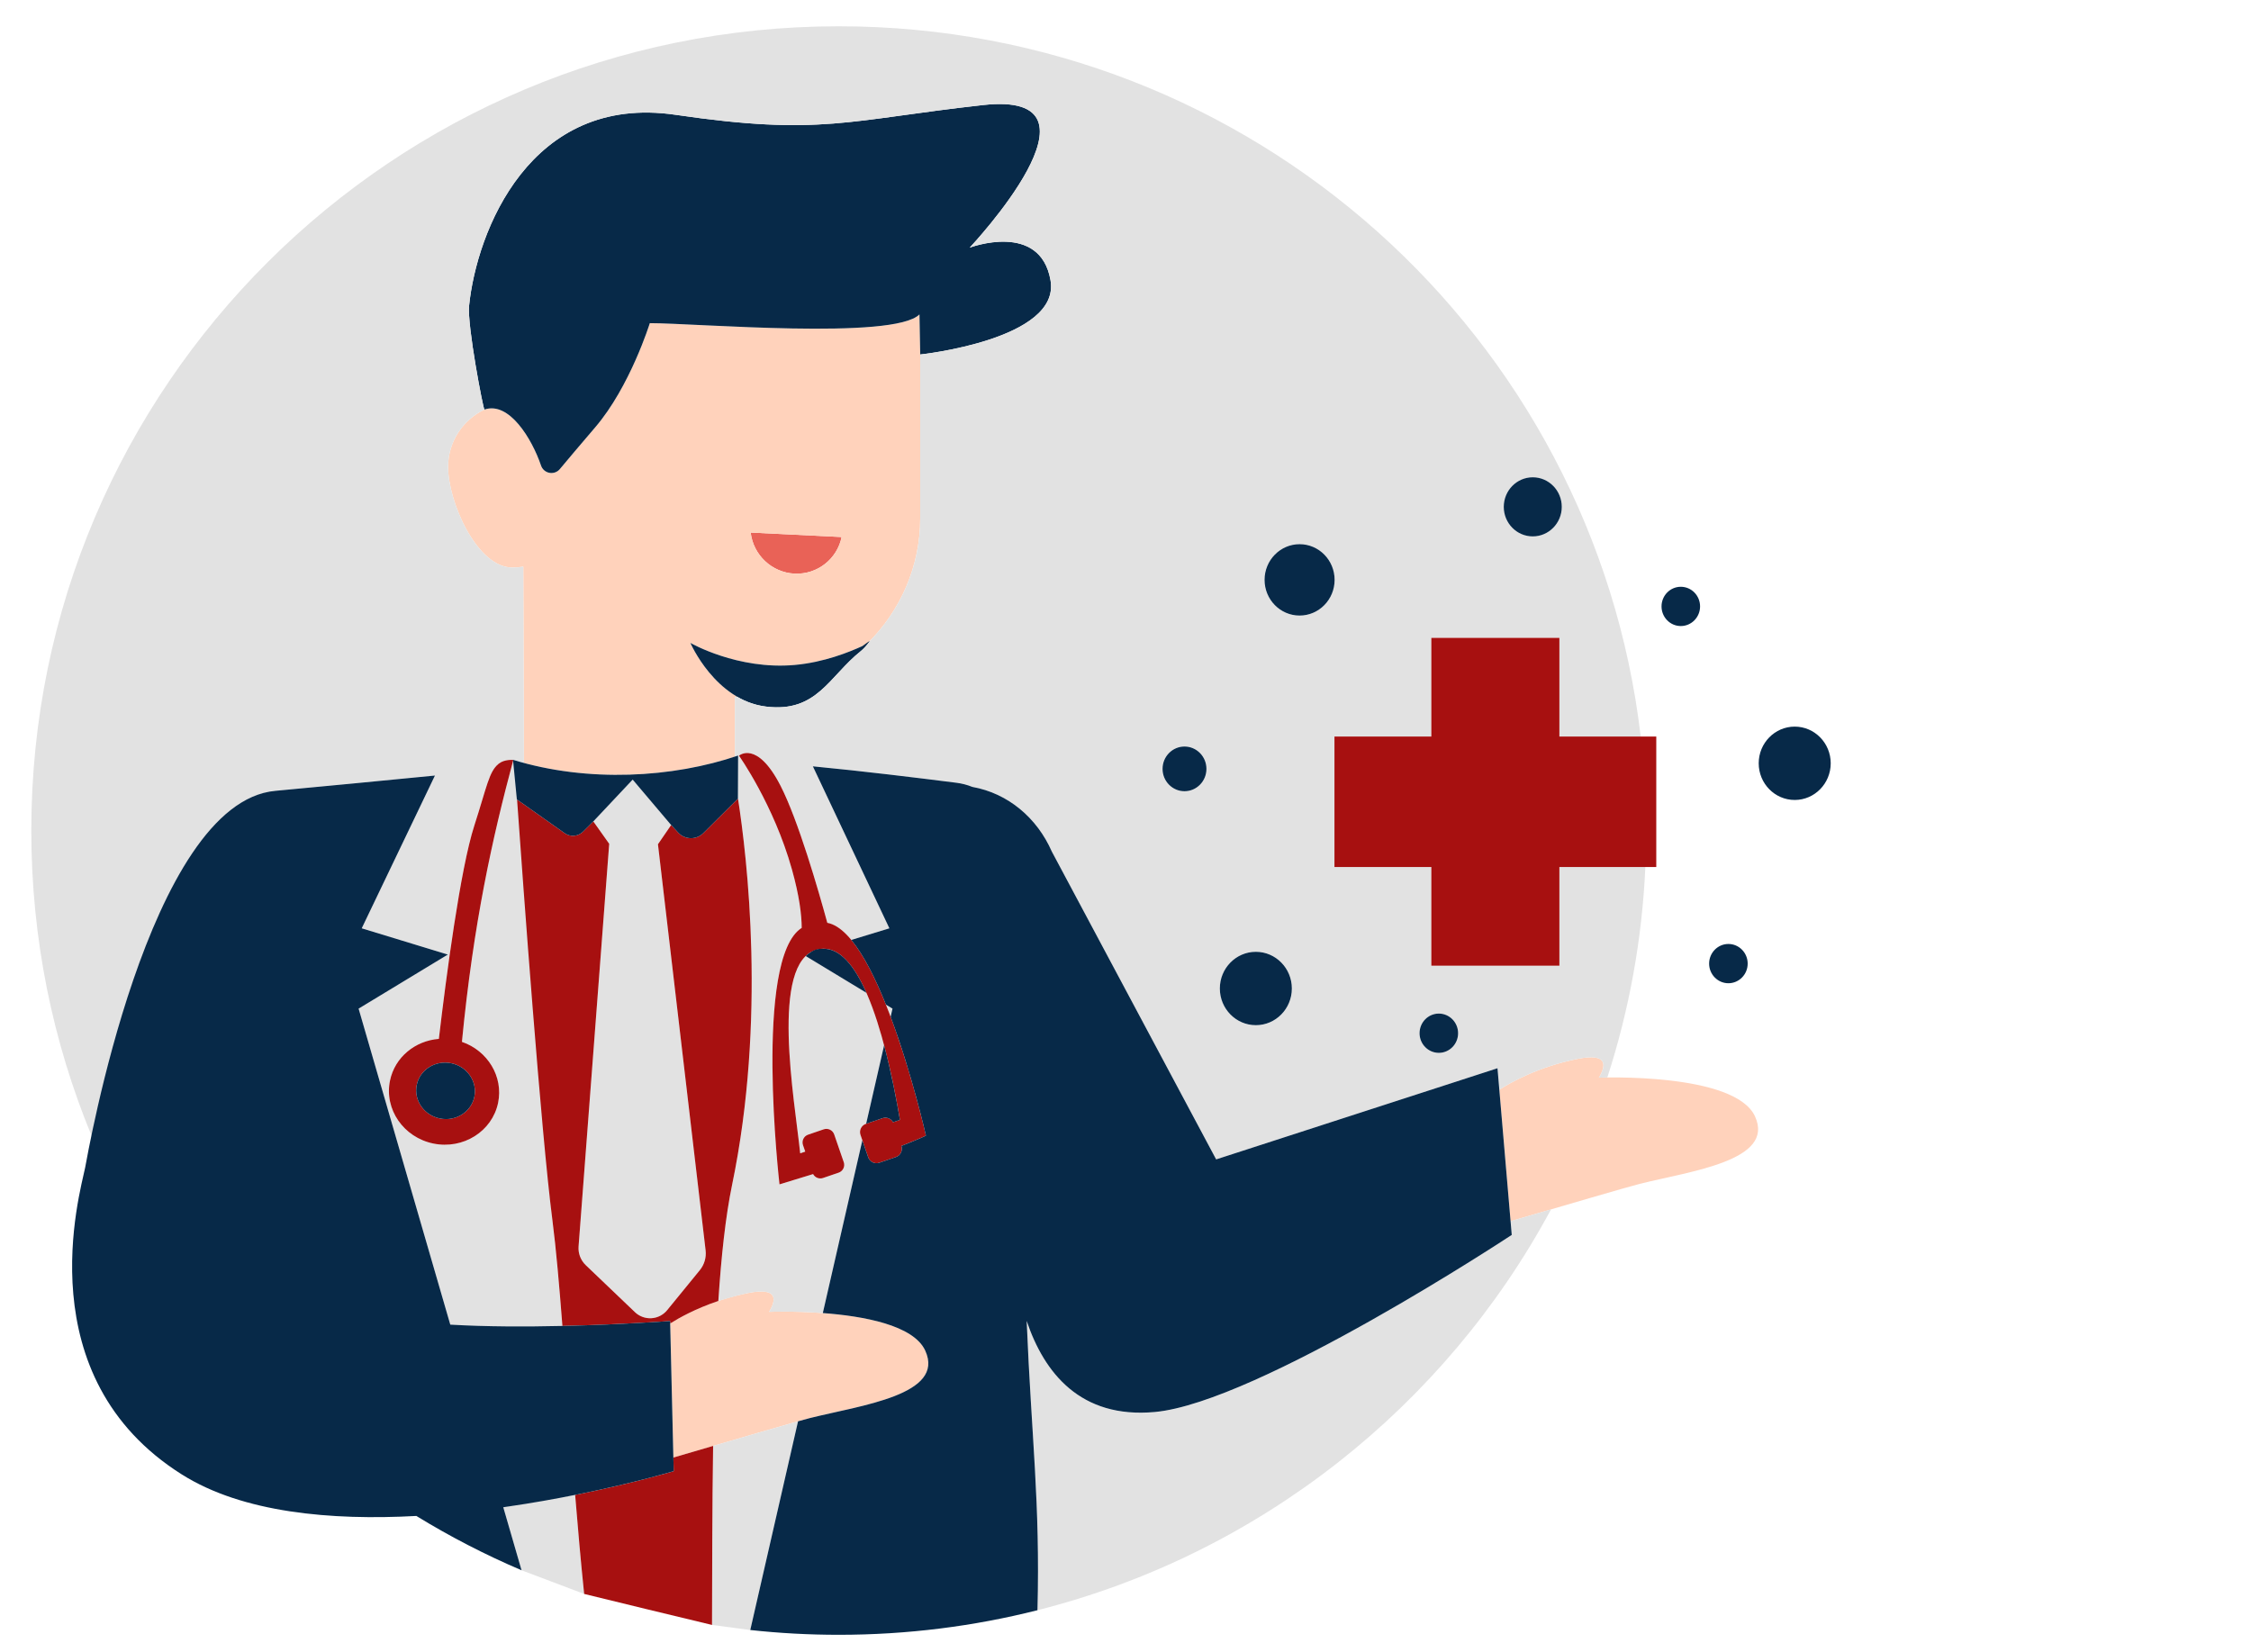 <svg width="263" height="193" viewBox="0 0 263 193" fill="none" xmlns="http://www.w3.org/2000/svg">
<path fill-rule="evenodd" clip-rule="evenodd" d="M87.707 62.231C88.004 64.823 90.144 66.898 92.825 67.031C95.505 67.162 97.815 65.304 98.335 62.754L87.707 62.231Z" fill="#E96257"/>
<path fill-rule="evenodd" clip-rule="evenodd" d="M78.303 154.653C79.684 153.779 82.906 151.993 87.389 151.096C90.97 150.379 90.691 151.916 89.859 153.299C89.885 153.295 89.898 153.293 89.898 153.293C89.898 153.293 105.735 152.653 108.102 157.826C110.469 162.998 100.606 164.21 94.617 165.707C93.276 166.043 85.256 168.397 78.676 170.319L78.303 154.653ZM175.177 127.336C176.512 126.481 179.771 124.644 184.34 123.73C187.921 123.013 187.642 124.55 186.81 125.933C186.836 125.929 186.849 125.927 186.849 125.927C186.849 125.927 202.687 125.287 205.053 130.46C207.419 135.632 197.557 136.844 191.568 138.341C190.285 138.662 182.89 140.83 176.491 142.7L175.177 127.336ZM85.864 81.451V88.414C78.698 90.78 69.518 91.382 61.218 89.157L61.14 66.216C60.727 66.286 60.302 66.322 59.868 66.322C55.729 66.322 52.353 58.659 52.353 54.556C52.353 51.609 54.087 49.06 56.598 47.858C59.481 46.871 62.138 51.257 63.209 54.391C63.353 54.836 63.731 55.166 64.193 55.252C64.655 55.338 65.127 55.164 65.422 54.8C66.374 53.663 67.725 52.053 69.532 49.947C73.622 45.182 75.921 37.763 75.921 37.763C81.354 37.763 104.403 39.756 107.428 36.742L107.515 41.41V60.587C107.515 66.083 105.271 71.355 101.273 75.26C99.989 75.861 96.76 77.352 92.859 77.703C86.164 78.307 80.661 75.127 80.661 75.127C80.661 75.127 82.473 79.335 86.187 81.45C86.099 81.451 86.01 81.452 85.921 81.452H85.864V81.451ZM87.706 62.232C88.004 64.822 90.144 66.899 92.825 67.03C95.505 67.161 97.814 65.305 98.335 62.754L87.706 62.232Z" fill="#FFD2BB"/>
<path fill-rule="evenodd" clip-rule="evenodd" d="M80.662 75.126C80.662 75.126 86.164 78.306 92.86 77.702C96.301 77.392 99.219 76.195 100.741 75.505C100.857 75.452 101.632 74.831 101.609 74.938C101.604 74.96 101.306 75.5 100.572 76.084C96.874 79.028 95.45 83.308 89.499 82.567C83.547 81.827 80.662 75.126 80.662 75.126ZM63.209 54.39C63.354 54.836 63.732 55.166 64.193 55.251C64.656 55.337 65.127 55.164 65.422 54.8C66.374 53.663 67.725 52.052 69.532 49.946C73.622 45.181 75.922 37.762 75.922 37.762C81.354 37.762 104.403 39.755 107.428 36.741L107.516 41.425C107.516 41.425 123.946 39.678 122.74 32.754C121.533 25.829 113.297 28.938 113.297 28.938C113.297 28.938 130.65 10.524 114.85 12.276C99.05 14.028 95.951 15.911 78.92 13.413C61.889 10.915 55.674 27.14 54.807 35.721C54.572 38.049 56.475 47.9 56.599 47.858C59.481 46.87 62.139 51.256 63.209 54.39Z" fill="#072948"/>
<path fill-rule="evenodd" clip-rule="evenodd" d="M87.659 190.472L83.19 189.878C83.214 183.367 83.206 176.108 83.318 168.961C87.315 167.793 91.169 166.669 93.24 166.084L87.659 190.472ZM176.628 144.303L176.491 142.7C178.042 142.246 179.652 141.775 181.219 141.318C168.859 164.313 147.174 181.602 121.215 188.158C121.54 175.581 120.516 168.034 119.952 154.351C121.989 160.406 126.223 165.79 134.918 164.996C146.954 163.897 176.628 144.303 176.628 144.303ZM68.251 186.256C68.251 186.256 61.132 183.575 60.938 183.491L58.801 176.125L67.198 174.685C67.51 178.532 67.855 182.427 68.251 186.256ZM107.515 41.409L107.516 41.424C107.516 41.424 123.946 39.678 122.74 32.753C121.533 25.829 113.297 28.938 113.297 28.938C113.297 28.938 130.65 10.524 114.85 12.275C99.05 14.028 95.951 15.911 78.92 13.412C61.889 10.915 55.674 27.139 54.807 35.721C54.572 38.044 56.467 47.858 56.597 47.858C54.086 49.06 52.353 51.608 52.353 54.555C52.353 58.658 55.729 66.321 59.868 66.321C60.302 66.321 60.727 66.285 61.14 66.215L61.218 89.156C60.789 89.041 59.94 88.802 59.94 88.802C59.76 88.788 58.885 88.748 58.266 89.241C57.125 90.15 56.883 91.94 55.418 96.468C53.774 101.55 52.12 114.218 51.273 121.397C48.512 121.608 46.13 123.534 45.564 126.274C44.873 129.616 47.142 132.909 50.628 133.624C54.114 134.34 57.505 132.208 58.196 128.866C58.83 125.801 56.973 122.776 53.97 121.744C55.308 107.913 57.522 97.94 59.948 88.894C60.504 89.704 63.375 132.414 64.539 142.569C64.923 145.919 65.339 150.155 65.71 154.938V154.938C61.493 155.034 56.801 155.034 52.61 154.785L41.897 117.86L52.323 111.543L42.263 108.476L50.819 90.623C44.465 91.239 37.897 91.886 32.18 92.409C18.484 93.662 10.724 132.78 10.724 132.78C6.169 121.763 3.657 109.696 3.657 97.051C3.657 45.182 45.928 3.071 97.995 3.071C146.333 3.071 186.229 39.366 191.695 86.069H182.194V74.534H167.232V86.069H155.912V101.313H167.232V112.848H182.194V101.313H192.238C191.855 109.856 190.324 118.104 187.796 125.906C187.323 125.912 186.835 125.929 186.81 125.933C187.642 124.551 187.921 123.013 184.34 123.73C179.771 124.644 176.512 126.481 175.177 127.336L174.962 124.827L142.091 135.479L122.898 99.519C121.172 95.576 117.783 92.699 113.603 91.952C113.015 91.714 112.394 91.551 111.738 91.468C106.817 90.845 100.918 90.121 94.973 89.549L103.912 108.477L99.464 109.833C98.561 108.737 97.62 108.013 96.661 107.835C95.629 104.058 93.271 95.863 91.192 91.812C88.437 86.443 86.341 88.305 86.341 88.305C86.341 88.305 90.404 94.028 92.522 101.578C93.402 104.719 93.664 106.924 93.668 108.428C88.023 111.975 91.073 138.397 91.073 138.397L94.999 137.196C95.218 137.605 95.709 137.807 96.162 137.652L97.985 137.029C98.488 136.857 98.757 136.311 98.584 135.81L97.464 132.562C97.292 132.061 96.743 131.793 96.24 131.965L94.418 132.588C93.915 132.76 93.647 133.307 93.819 133.808L94.082 134.57L93.494 134.771C92.902 129.085 90.427 115.29 94.134 111.716L101.232 116.016C102.036 117.839 102.722 119.977 103.297 122.142L101.198 131.317L101.175 131.325C100.64 131.508 100.356 132.088 100.539 132.62L100.755 133.248L96.135 153.435C92.707 153.18 89.898 153.294 89.898 153.294C89.898 153.294 89.885 153.296 89.859 153.3C90.691 151.917 90.97 150.38 87.389 151.097C86.105 151.354 83.929 152.021 83.929 152.021C84.269 146.792 84.775 142.117 85.532 138.47C89.546 119.12 87.291 100.142 86.218 93.277L86.239 88.288C86.121 88.329 85.864 88.415 85.864 88.415V81.451H86.178C87.157 82.013 88.253 82.413 89.499 82.568C95.451 83.308 96.874 79.029 100.573 76.085C100.837 75.874 101.195 75.472 101.611 74.924C105.397 71.055 107.516 65.927 107.516 60.587V41.409H107.515ZM76.873 98.654L82.44 146.11C82.538 146.941 82.294 147.776 81.764 148.425C80.801 149.604 79.186 151.58 77.941 153.104C77.49 153.655 76.828 153.995 76.115 154.038C75.403 154.082 74.704 153.827 74.188 153.334C72.383 151.609 69.808 149.147 68.439 147.839C67.844 147.271 67.536 146.467 67.598 145.648L71.178 98.6L69.304 95.958L73.92 91.1L78.444 96.384L76.873 98.654ZM168.108 118.44C169.351 118.44 170.36 119.469 170.36 120.734C170.36 122.001 169.351 123.029 168.108 123.029C166.865 123.029 165.856 122.001 165.856 120.734C165.856 119.469 166.865 118.44 168.108 118.44ZM146.729 111.223C149.05 111.223 150.935 113.143 150.935 115.509C150.935 117.874 149.05 119.795 146.729 119.795C144.408 119.795 142.523 117.874 142.523 115.509C142.523 113.143 144.408 111.223 146.729 111.223ZM103.509 117.396L104.277 117.861L104.058 118.815C103.88 118.338 103.697 117.864 103.509 117.396ZM138.392 87.233C139.807 87.233 140.956 88.404 140.956 89.845C140.956 91.287 139.807 92.457 138.392 92.457C136.978 92.457 135.829 91.287 135.829 89.845C135.829 88.404 136.978 87.233 138.392 87.233ZM151.84 63.59C154.098 63.59 155.932 65.458 155.932 67.759C155.932 70.06 154.098 71.929 151.84 71.929C149.581 71.929 147.748 70.061 147.748 67.759C147.748 65.458 149.581 63.59 151.84 63.59ZM179.083 55.773C180.954 55.773 182.472 57.32 182.472 59.226C182.472 61.132 180.954 62.68 179.083 62.68C177.213 62.68 175.695 61.132 175.695 59.226C175.695 57.321 177.213 55.773 179.083 55.773ZM56.597 47.858H56.598C56.597 47.858 56.598 47.858 56.597 47.858Z" fill="#E2E2E2"/>
<path fill-rule="evenodd" clip-rule="evenodd" d="M83.319 168.961C83.206 176.108 83.214 183.367 83.19 189.879C83.19 189.897 68.251 186.265 68.251 186.256C67.855 182.427 67.511 178.532 67.198 174.685C74.052 173.313 78.713 171.911 78.713 171.911L78.676 170.318C80.181 169.879 81.76 169.417 83.319 168.961ZM78.416 96.407L79.24 97.295C79.615 97.7 80.141 97.936 80.695 97.947C81.248 97.958 81.783 97.744 82.175 97.353C83.816 95.719 86.218 93.327 86.218 93.327V93.276C87.291 100.142 89.547 119.12 85.532 138.47C84.776 142.117 84.269 146.792 83.929 152.021C81.244 152.923 79.297 154.024 78.303 154.653L78.296 154.365C78.296 154.365 72.648 154.782 65.71 154.94C65.34 150.156 64.968 145.915 64.54 142.57C63.206 132.169 61.126 103.512 60.413 93.43L65.977 97.361C66.641 97.83 67.548 97.754 68.123 97.18L69.322 95.984L71.178 98.601L67.599 145.649C67.536 146.467 67.845 147.271 68.439 147.84C69.808 149.147 72.384 151.609 74.189 153.335C74.704 153.827 75.403 154.082 76.116 154.038C76.829 153.995 77.491 153.656 77.942 153.105C79.186 151.581 80.801 149.604 81.764 148.425C82.294 147.777 82.538 146.941 82.441 146.11L76.873 98.655L78.416 96.407ZM93.669 108.428C93.663 106.924 93.403 104.719 92.522 101.578C90.404 94.028 86.341 88.305 86.341 88.305C86.341 88.305 88.437 86.442 91.192 91.812C93.271 95.863 95.629 104.058 96.661 107.835C102.83 108.975 108.182 132.693 108.182 132.693C107.947 132.863 105.312 133.91 105.312 133.91C105.496 134.443 105.211 135.023 104.676 135.206L102.74 135.868C102.206 136.051 101.623 135.767 101.44 135.235L100.539 132.62C100.355 132.087 100.64 131.507 101.175 131.324L103.111 130.662C103.589 130.498 104.107 130.709 104.341 131.137L105.148 130.861C103.93 123.782 100.973 109.466 95.43 110.971C89.917 112.468 92.843 128.52 93.493 134.771L94.082 134.57L93.819 133.808C93.647 133.307 93.915 132.76 94.418 132.588L96.24 131.965C96.743 131.793 97.292 132.06 97.464 132.561L98.584 135.809C98.756 136.31 98.488 136.856 97.985 137.029L96.162 137.652C95.709 137.807 95.218 137.605 94.999 137.196L91.073 138.397C91.073 138.397 88.023 111.975 93.669 108.428ZM51.274 121.398C52.121 114.218 53.775 101.551 55.419 96.469C56.884 91.941 57.125 90.15 58.267 89.242C58.96 88.69 59.973 88.806 59.973 88.806C57.538 97.875 55.313 107.869 53.971 121.745C56.973 122.777 58.831 125.802 58.197 128.867C57.506 132.209 54.115 134.341 50.629 133.626C47.143 132.91 44.873 129.617 45.565 126.275C46.131 123.535 48.513 121.608 51.274 121.398ZM52.723 124.243C50.865 123.861 49.058 124.997 48.69 126.778C48.322 128.558 49.531 130.314 51.389 130.695C53.247 131.077 55.053 129.941 55.422 128.16C55.789 126.378 54.58 124.623 52.723 124.243ZM182.194 86.069H193.514V101.313H182.194V112.848H167.233V101.313H155.913V86.069H167.233V74.534H182.194V86.069Z" fill="#A71010"/>
<path fill-rule="evenodd" clip-rule="evenodd" d="M96.135 153.435L100.755 133.248L101.44 135.236C101.623 135.768 102.206 136.051 102.74 135.868L104.676 135.206C105.211 135.024 105.495 134.443 105.312 133.911C105.312 133.911 107.947 132.864 108.182 132.694C108.182 132.694 106.554 125.478 104.058 118.816L104.277 117.861L103.51 117.396C102.308 114.391 100.935 111.619 99.464 109.834L103.912 108.477L94.973 89.549C100.919 90.122 106.818 90.846 111.739 91.468C112.395 91.551 113.016 91.714 113.603 91.952C117.783 92.699 121.172 95.577 122.898 99.52L142.091 135.479L174.962 124.827L176.628 144.305C176.628 144.305 146.955 163.898 134.919 164.997C126.223 165.791 121.989 160.407 119.953 154.352C120.516 168.035 121.54 175.582 121.215 188.159C113.786 190.035 106.007 191.032 97.995 191.032C94.503 191.032 91.054 190.842 87.659 190.473L93.241 166.085C93.894 165.9 94.369 165.77 94.617 165.708C100.606 164.211 110.468 162.999 108.102 157.826C106.732 154.832 100.848 153.785 96.135 153.435ZM78.296 154.365L78.713 171.911C78.713 171.911 74.327 173.231 67.808 174.562L67.349 174.655L67.308 174.663C64.883 175.151 62.18 175.635 59.311 176.052L58.801 176.126L60.938 183.492C56.669 181.672 52.562 179.546 48.644 177.144C38.694 177.688 28.364 176.775 21.265 172.308C3.109 160.884 9.33 139.476 9.948 136.442C10.184 135.279 17.308 93.771 32.18 92.411C37.897 91.888 44.465 91.241 50.819 90.625L42.263 108.477L52.324 111.545L41.898 117.862L52.61 154.787C56.801 155.036 61.493 155.036 65.71 154.94V154.94L66.173 154.929C72.898 154.764 78.296 154.365 78.296 154.365ZM103.297 122.142C104.132 125.283 104.739 128.481 105.148 130.861L104.341 131.138C104.107 130.709 103.589 130.499 103.111 130.662L101.198 131.317L103.297 122.142ZM52.723 124.243C50.865 123.861 49.058 124.997 48.69 126.779C48.322 128.559 49.531 130.314 51.389 130.696C53.247 131.077 55.053 129.941 55.422 128.16C55.789 126.379 54.58 124.624 52.723 124.243ZM168.108 118.44C169.351 118.44 170.36 119.469 170.36 120.735C170.36 122.001 169.351 123.029 168.108 123.029C166.865 123.029 165.857 122.001 165.857 120.735C165.857 119.469 166.865 118.44 168.108 118.44ZM146.729 111.223C149.051 111.223 150.935 113.144 150.935 115.509C150.935 117.875 149.051 119.795 146.729 119.795C144.408 119.795 142.523 117.875 142.523 115.509C142.523 113.144 144.408 111.223 146.729 111.223ZM96.079 110.865C98.172 110.755 99.873 112.935 101.233 116.016L94.134 111.716C94.303 111.553 94.485 111.41 94.681 111.291C95.131 110.964 95.6 110.846 96.079 110.865ZM201.941 110.306C203.184 110.306 204.193 111.334 204.193 112.601C204.193 113.867 203.184 114.895 201.941 114.895C200.698 114.895 199.689 113.867 199.689 112.601C199.689 111.335 200.698 110.306 201.941 110.306ZM69.322 95.984L68.123 97.18C67.548 97.754 66.641 97.83 65.977 97.361C64.053 96.002 60.389 93.413 60.389 93.413L59.939 88.789C68.708 91.483 78.653 90.884 86.239 88.288L86.217 93.327C86.217 93.327 83.815 95.719 82.174 97.353C81.783 97.743 81.247 97.958 80.694 97.947C80.14 97.936 79.615 97.701 79.239 97.295L78.416 96.408L73.92 91.1L69.322 95.984ZM209.689 84.907C212.01 84.907 213.895 86.828 213.895 89.193C213.895 91.558 212.01 93.479 209.689 93.479C207.367 93.479 205.482 91.558 205.482 89.193C205.482 86.829 207.367 84.907 209.689 84.907ZM138.393 87.234C139.808 87.234 140.957 88.404 140.957 89.846C140.957 91.287 139.808 92.457 138.393 92.457C136.978 92.457 135.829 91.287 135.829 89.846C135.829 88.404 136.978 87.234 138.393 87.234ZM196.379 68.567C197.622 68.567 198.631 69.595 198.631 70.861C198.631 72.127 197.622 73.156 196.379 73.156C195.136 73.156 194.128 72.127 194.128 70.861C194.128 69.595 195.136 68.567 196.379 68.567ZM151.84 63.59C154.099 63.59 155.932 65.458 155.932 67.76C155.932 70.061 154.099 71.93 151.84 71.93C149.581 71.93 147.748 70.061 147.748 67.76C147.748 65.459 149.581 63.59 151.84 63.59ZM179.083 55.773C180.954 55.773 182.473 57.321 182.473 59.227C182.473 61.132 180.954 62.68 179.083 62.68C177.213 62.68 175.695 61.133 175.695 59.227C175.695 57.321 177.214 55.773 179.083 55.773Z" fill="#072948"/>
</svg>
